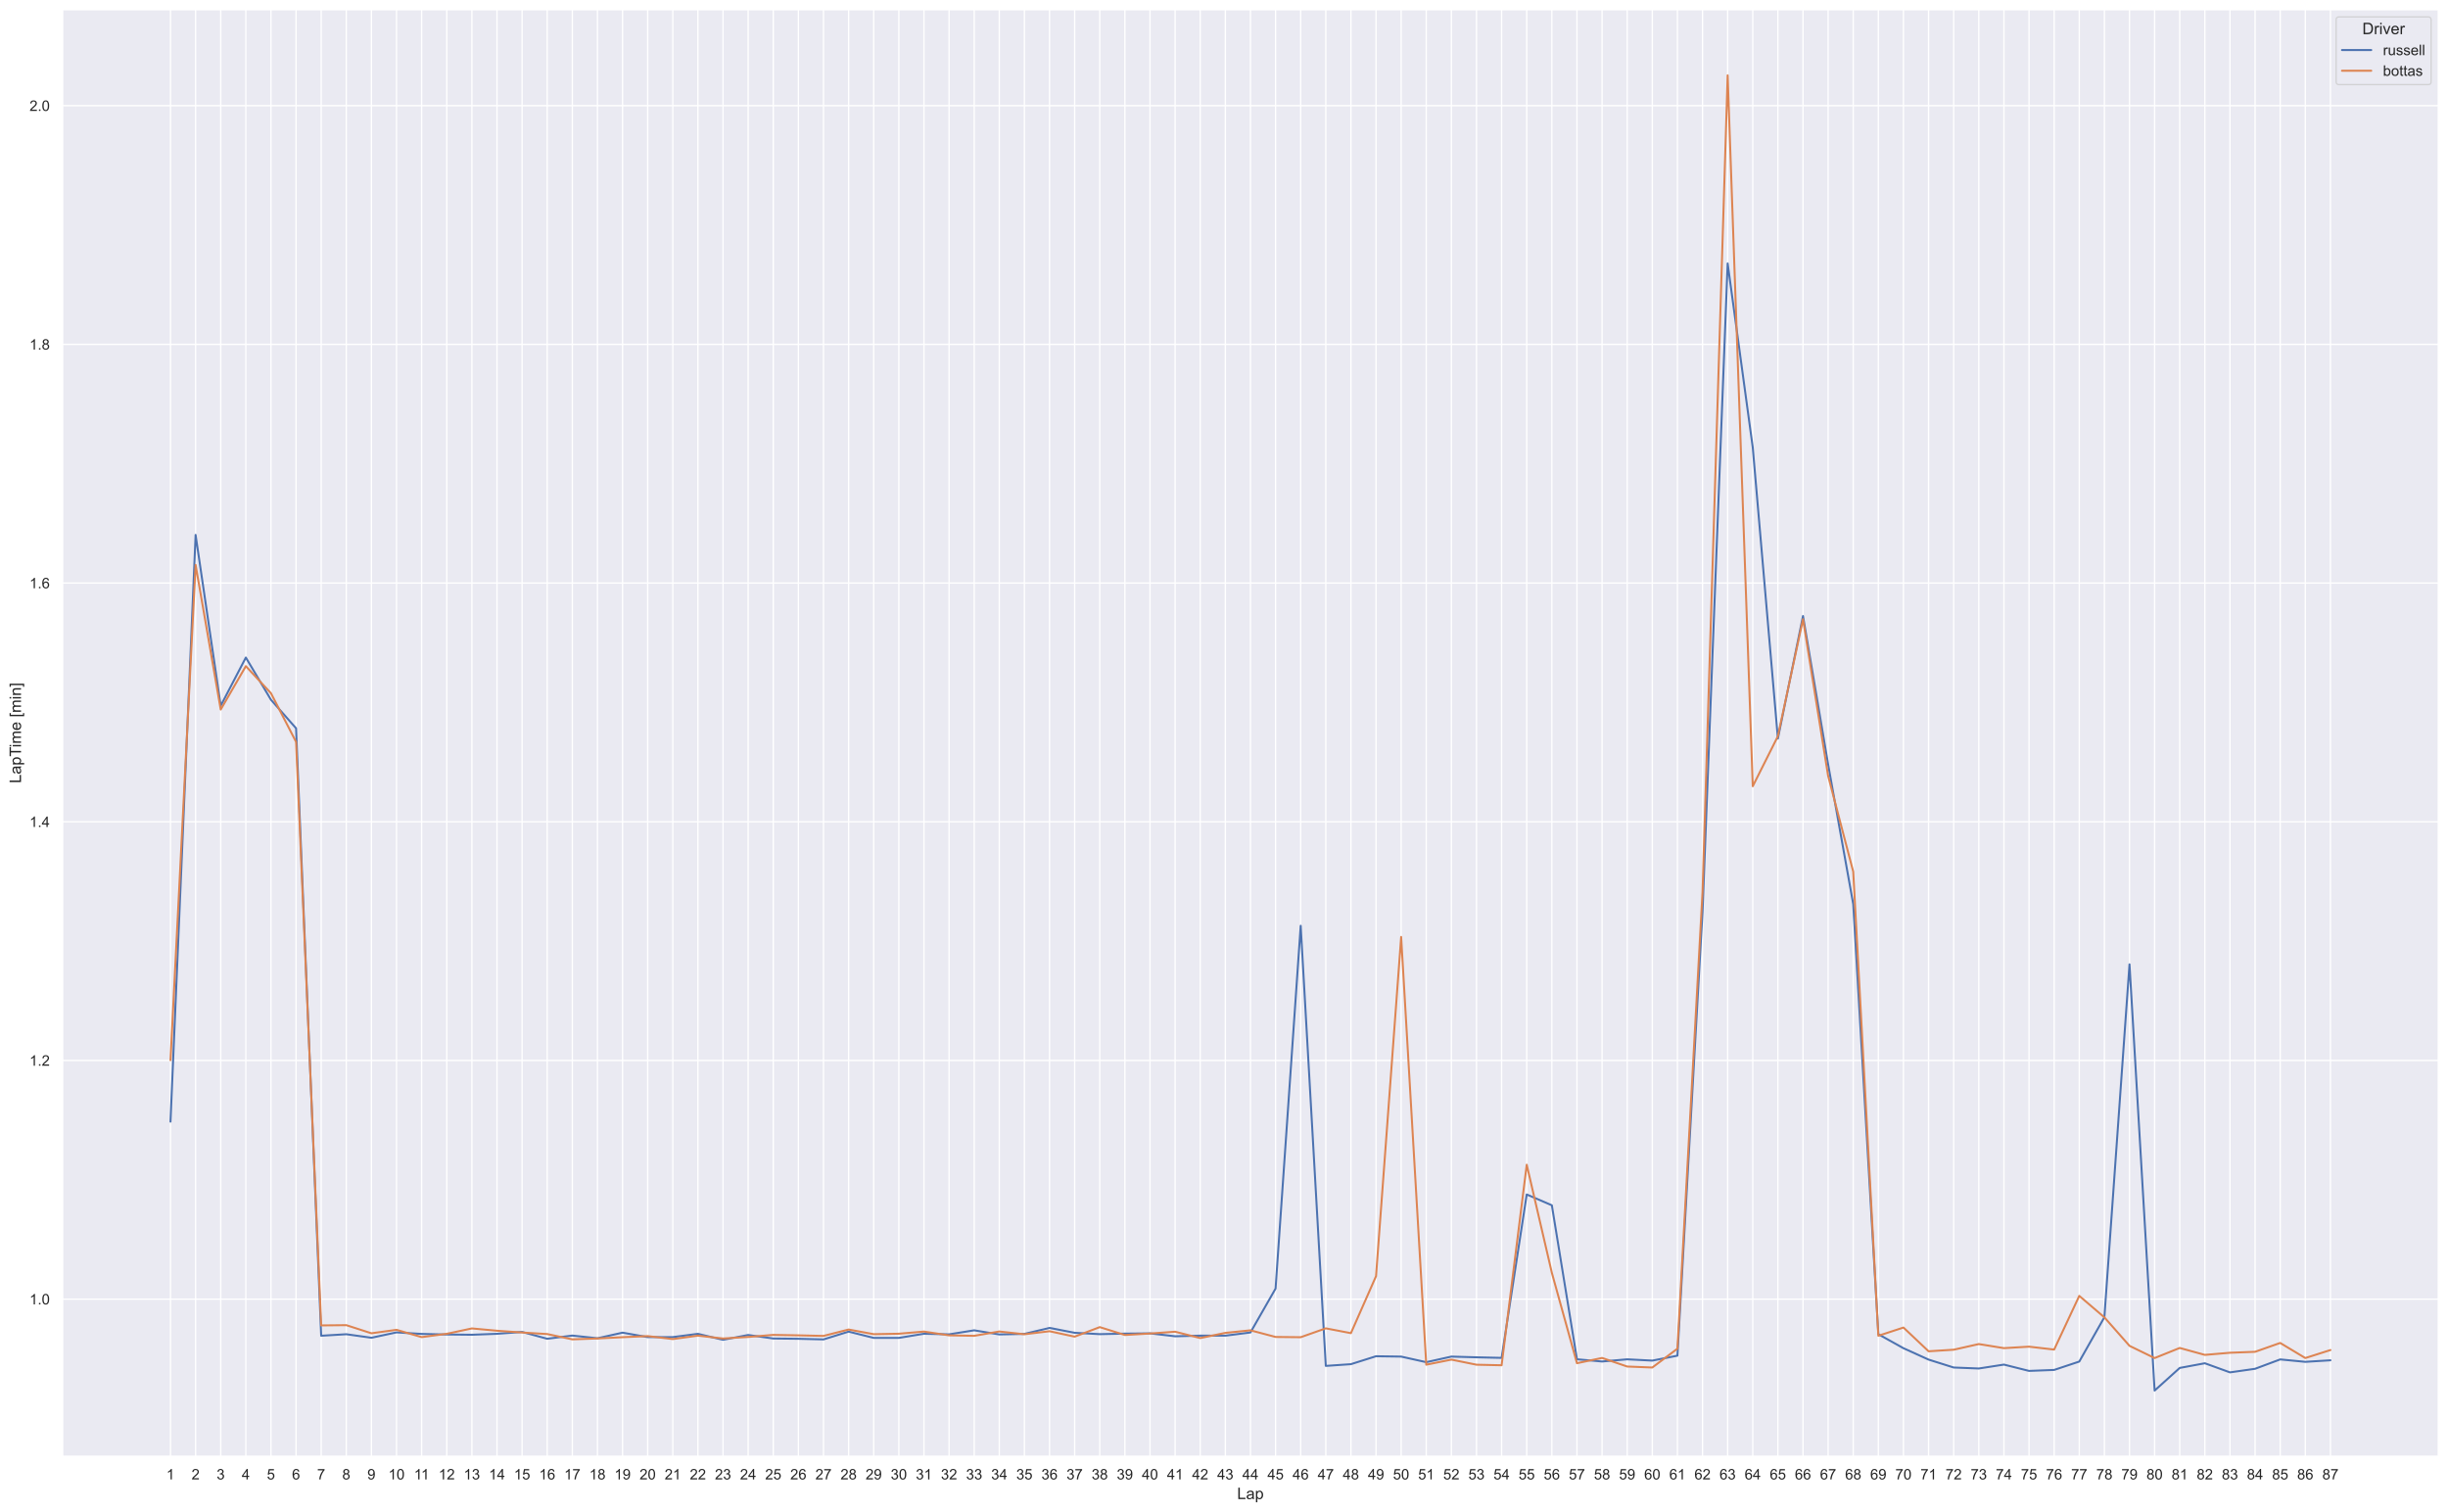 <?xml version="1.0" encoding="utf-8" standalone="no"?>
<!DOCTYPE svg PUBLIC "-//W3C//DTD SVG 1.1//EN"
  "http://www.w3.org/Graphics/SVG/1.1/DTD/svg11.dtd">
<!-- Created with matplotlib (https://matplotlib.org/) -->
<svg height="1136.134pt" version="1.1" viewBox="0 0 1839.764 1136.134" width="1839.764pt" xmlns="http://www.w3.org/2000/svg" xmlns:xlink="http://www.w3.org/1999/xlink">
 <defs>
  <style type="text/css">*{stroke-linecap:butt;stroke-linejoin:round;}</style>
 </defs>
 <g id="figure_1">
  <g id="patch_1">
   <path d="M 0 1136.134 
L 1839.764 1136.134 
L 1839.764 0 
L 0 0 
z
" style="fill:#ffffff;"/>
  </g>
  <g id="axes_1">
   <g id="patch_2">
    <path d="M 46.964 1094.4 
L 1832.564 1094.4 
L 1832.564 7.2 
L 46.964 7.2 
z
" style="fill:#eaeaf2;"/>
   </g>
   <g id="matplotlib.axis_1">
    <g id="xtick_1">
     <g id="line2d_1">
      <path clip-path="url(#p1243199bd0)" d="M 128.128 1094.4 
L 128.128 7.2 
" style="fill:none;stroke:#ffffff;stroke-linecap:round;"/>
     </g>
     <g id="text_1">
      <!-- 1 -->
      <g style="fill:#262626;" transform="translate(125.069 1111.774)scale(0.11 -0.11)">
       <defs>
        <path d="M 37.25 0 
L 28.469 0 
L 28.469 56 
Q 25.297 52.984 20.141 49.953 
Q 14.984 46.922 10.891 45.406 
L 10.891 53.906 
Q 18.266 57.375 23.781 62.297 
Q 29.297 67.234 31.594 71.875 
L 37.25 71.875 
z
" id="ArialMT-49"/>
       </defs>
       <use xlink:href="#ArialMT-49"/>
      </g>
     </g>
    </g>
    <g id="xtick_2">
     <g id="line2d_2">
      <path clip-path="url(#p1243199bd0)" d="M 147.003 1094.4 
L 147.003 7.2 
" style="fill:none;stroke:#ffffff;stroke-linecap:round;"/>
     </g>
     <g id="text_2">
      <!-- 2 -->
      <g style="fill:#262626;" transform="translate(143.945 1111.774)scale(0.11 -0.11)">
       <defs>
        <path d="M 50.344 8.453 
L 50.344 0 
L 3.031 0 
Q 2.938 3.172 4.047 6.109 
Q 5.859 10.938 9.828 15.625 
Q 13.812 20.312 21.344 26.469 
Q 33.016 36.031 37.109 41.625 
Q 41.219 47.219 41.219 52.203 
Q 41.219 57.422 37.469 61 
Q 33.734 64.594 27.734 64.594 
Q 21.391 64.594 17.578 60.781 
Q 13.766 56.984 13.719 50.25 
L 4.688 51.172 
Q 5.609 61.281 11.656 66.578 
Q 17.719 71.875 27.938 71.875 
Q 38.234 71.875 44.234 66.156 
Q 50.25 60.453 50.25 52 
Q 50.25 47.703 48.484 43.547 
Q 46.734 39.406 42.656 34.812 
Q 38.578 30.219 29.109 22.219 
Q 21.188 15.578 18.938 13.203 
Q 16.703 10.844 15.234 8.453 
z
" id="ArialMT-50"/>
       </defs>
       <use xlink:href="#ArialMT-50"/>
      </g>
     </g>
    </g>
    <g id="xtick_3">
     <g id="line2d_3">
      <path clip-path="url(#p1243199bd0)" d="M 165.879 1094.4 
L 165.879 7.2 
" style="fill:none;stroke:#ffffff;stroke-linecap:round;"/>
     </g>
     <g id="text_3">
      <!-- 3 -->
      <g style="fill:#262626;" transform="translate(162.82 1111.774)scale(0.11 -0.11)">
       <defs>
        <path d="M 4.203 18.891 
L 12.984 20.062 
Q 14.5 12.594 18.141 9.297 
Q 21.781 6 27 6 
Q 33.203 6 37.469 10.297 
Q 41.75 14.594 41.75 20.953 
Q 41.75 27 37.797 30.922 
Q 33.844 34.859 27.734 34.859 
Q 25.25 34.859 21.531 33.891 
L 22.516 41.609 
Q 23.391 41.5 23.922 41.5 
Q 29.547 41.5 34.031 44.422 
Q 38.531 47.359 38.531 53.469 
Q 38.531 58.297 35.25 61.469 
Q 31.984 64.656 26.812 64.656 
Q 21.688 64.656 18.266 61.422 
Q 14.844 58.203 13.875 51.766 
L 5.078 53.328 
Q 6.688 62.156 12.391 67.016 
Q 18.109 71.875 26.609 71.875 
Q 32.469 71.875 37.391 69.359 
Q 42.328 66.844 44.938 62.5 
Q 47.562 58.156 47.562 53.266 
Q 47.562 48.641 45.062 44.828 
Q 42.578 41.016 37.703 38.766 
Q 44.047 37.312 47.562 32.688 
Q 51.078 28.078 51.078 21.141 
Q 51.078 11.766 44.234 5.25 
Q 37.406 -1.266 26.953 -1.266 
Q 17.531 -1.266 11.297 4.344 
Q 5.078 9.969 4.203 18.891 
z
" id="ArialMT-51"/>
       </defs>
       <use xlink:href="#ArialMT-51"/>
      </g>
     </g>
    </g>
    <g id="xtick_4">
     <g id="line2d_4">
      <path clip-path="url(#p1243199bd0)" d="M 184.754 1094.4 
L 184.754 7.2 
" style="fill:none;stroke:#ffffff;stroke-linecap:round;"/>
     </g>
     <g id="text_4">
      <!-- 4 -->
      <g style="fill:#262626;" transform="translate(181.695 1111.774)scale(0.11 -0.11)">
       <defs>
        <path d="M 32.328 0 
L 32.328 17.141 
L 1.266 17.141 
L 1.266 25.203 
L 33.938 71.578 
L 41.109 71.578 
L 41.109 25.203 
L 50.781 25.203 
L 50.781 17.141 
L 41.109 17.141 
L 41.109 0 
z
M 32.328 25.203 
L 32.328 57.469 
L 9.906 25.203 
z
" id="ArialMT-52"/>
       </defs>
       <use xlink:href="#ArialMT-52"/>
      </g>
     </g>
    </g>
    <g id="xtick_5">
     <g id="line2d_5">
      <path clip-path="url(#p1243199bd0)" d="M 203.629 1094.4 
L 203.629 7.2 
" style="fill:none;stroke:#ffffff;stroke-linecap:round;"/>
     </g>
     <g id="text_5">
      <!-- 5 -->
      <g style="fill:#262626;" transform="translate(200.571 1111.774)scale(0.11 -0.11)">
       <defs>
        <path d="M 4.156 18.75 
L 13.375 19.531 
Q 14.406 12.797 18.141 9.391 
Q 21.875 6 27.156 6 
Q 33.5 6 37.891 10.781 
Q 42.281 15.578 42.281 23.484 
Q 42.281 31 38.062 35.344 
Q 33.844 39.703 27 39.703 
Q 22.75 39.703 19.328 37.766 
Q 15.922 35.844 13.969 32.766 
L 5.719 33.844 
L 12.641 70.609 
L 48.25 70.609 
L 48.25 62.203 
L 19.672 62.203 
L 15.828 42.969 
Q 22.266 47.469 29.344 47.469 
Q 38.719 47.469 45.156 40.969 
Q 51.609 34.469 51.609 24.266 
Q 51.609 14.547 45.953 7.469 
Q 39.062 -1.219 27.156 -1.219 
Q 17.391 -1.219 11.203 4.25 
Q 5.031 9.719 4.156 18.75 
z
" id="ArialMT-53"/>
       </defs>
       <use xlink:href="#ArialMT-53"/>
      </g>
     </g>
    </g>
    <g id="xtick_6">
     <g id="line2d_6">
      <path clip-path="url(#p1243199bd0)" d="M 222.504 1094.4 
L 222.504 7.2 
" style="fill:none;stroke:#ffffff;stroke-linecap:round;"/>
     </g>
     <g id="text_6">
      <!-- 6 -->
      <g style="fill:#262626;" transform="translate(219.446 1111.774)scale(0.11 -0.11)">
       <defs>
        <path d="M 49.75 54.047 
L 41.016 53.375 
Q 39.844 58.547 37.703 60.891 
Q 34.125 64.656 28.906 64.656 
Q 24.703 64.656 21.531 62.312 
Q 17.391 59.281 14.984 53.469 
Q 12.594 47.656 12.5 36.922 
Q 15.672 41.75 20.266 44.094 
Q 24.859 46.438 29.891 46.438 
Q 38.672 46.438 44.844 39.969 
Q 51.031 33.5 51.031 23.25 
Q 51.031 16.5 48.125 10.719 
Q 45.219 4.938 40.141 1.859 
Q 35.062 -1.219 28.609 -1.219 
Q 17.625 -1.219 10.688 6.859 
Q 3.766 14.938 3.766 33.5 
Q 3.766 54.25 11.422 63.672 
Q 18.109 71.875 29.438 71.875 
Q 37.891 71.875 43.281 67.141 
Q 48.688 62.406 49.75 54.047 
z
M 13.875 23.188 
Q 13.875 18.656 15.797 14.5 
Q 17.719 10.359 21.188 8.172 
Q 24.656 6 28.469 6 
Q 34.031 6 38.031 10.484 
Q 42.047 14.984 42.047 22.703 
Q 42.047 30.125 38.078 34.391 
Q 34.125 38.672 28.125 38.672 
Q 22.172 38.672 18.016 34.391 
Q 13.875 30.125 13.875 23.188 
z
" id="ArialMT-54"/>
       </defs>
       <use xlink:href="#ArialMT-54"/>
      </g>
     </g>
    </g>
    <g id="xtick_7">
     <g id="line2d_7">
      <path clip-path="url(#p1243199bd0)" d="M 241.38 1094.4 
L 241.38 7.2 
" style="fill:none;stroke:#ffffff;stroke-linecap:round;"/>
     </g>
     <g id="text_7">
      <!-- 7 -->
      <g style="fill:#262626;" transform="translate(238.321 1111.774)scale(0.11 -0.11)">
       <defs>
        <path d="M 4.734 62.203 
L 4.734 70.656 
L 51.078 70.656 
L 51.078 63.812 
Q 44.234 56.547 37.516 44.484 
Q 30.812 32.422 27.156 19.672 
Q 24.516 10.688 23.781 0 
L 14.75 0 
Q 14.891 8.453 18.062 20.406 
Q 21.234 32.375 27.172 43.484 
Q 33.109 54.594 39.797 62.203 
z
" id="ArialMT-55"/>
       </defs>
       <use xlink:href="#ArialMT-55"/>
      </g>
     </g>
    </g>
    <g id="xtick_8">
     <g id="line2d_8">
      <path clip-path="url(#p1243199bd0)" d="M 260.255 1094.4 
L 260.255 7.2 
" style="fill:none;stroke:#ffffff;stroke-linecap:round;"/>
     </g>
     <g id="text_8">
      <!-- 8 -->
      <g style="fill:#262626;" transform="translate(257.196 1111.774)scale(0.11 -0.11)">
       <defs>
        <path d="M 17.672 38.812 
Q 12.203 40.828 9.562 44.531 
Q 6.938 48.25 6.938 53.422 
Q 6.938 61.234 12.547 66.547 
Q 18.172 71.875 27.484 71.875 
Q 36.859 71.875 42.578 66.422 
Q 48.297 60.984 48.297 53.172 
Q 48.297 48.188 45.672 44.5 
Q 43.062 40.828 37.75 38.812 
Q 44.344 36.672 47.781 31.875 
Q 51.219 27.094 51.219 20.453 
Q 51.219 11.281 44.719 5.031 
Q 38.234 -1.219 27.641 -1.219 
Q 17.047 -1.219 10.547 5.047 
Q 4.047 11.328 4.047 20.703 
Q 4.047 27.688 7.594 32.391 
Q 11.141 37.109 17.672 38.812 
z
M 15.922 53.719 
Q 15.922 48.641 19.188 45.406 
Q 22.469 42.188 27.688 42.188 
Q 32.766 42.188 36.016 45.375 
Q 39.266 48.578 39.266 53.219 
Q 39.266 58.062 35.906 61.359 
Q 32.562 64.656 27.594 64.656 
Q 22.562 64.656 19.234 61.422 
Q 15.922 58.203 15.922 53.719 
z
M 13.094 20.656 
Q 13.094 16.891 14.875 13.375 
Q 16.656 9.859 20.172 7.922 
Q 23.688 6 27.734 6 
Q 34.031 6 38.125 10.047 
Q 42.234 14.109 42.234 20.359 
Q 42.234 26.703 38.016 30.859 
Q 33.797 35.016 27.438 35.016 
Q 21.234 35.016 17.156 30.906 
Q 13.094 26.812 13.094 20.656 
z
" id="ArialMT-56"/>
       </defs>
       <use xlink:href="#ArialMT-56"/>
      </g>
     </g>
    </g>
    <g id="xtick_9">
     <g id="line2d_9">
      <path clip-path="url(#p1243199bd0)" d="M 279.13 1094.4 
L 279.13 7.2 
" style="fill:none;stroke:#ffffff;stroke-linecap:round;"/>
     </g>
     <g id="text_9">
      <!-- 9 -->
      <g style="fill:#262626;" transform="translate(276.072 1111.774)scale(0.11 -0.11)">
       <defs>
        <path d="M 5.469 16.547 
L 13.922 17.328 
Q 14.984 11.375 18.016 8.688 
Q 21.047 6 25.781 6 
Q 29.828 6 32.875 7.859 
Q 35.938 9.719 37.891 12.812 
Q 39.844 15.922 41.156 21.188 
Q 42.484 26.469 42.484 31.938 
Q 42.484 32.516 42.438 33.688 
Q 39.797 29.5 35.234 26.875 
Q 30.672 24.266 25.344 24.266 
Q 16.453 24.266 10.297 30.703 
Q 4.156 37.156 4.156 47.703 
Q 4.156 58.594 10.578 65.234 
Q 17 71.875 26.656 71.875 
Q 33.641 71.875 39.422 68.109 
Q 45.219 64.359 48.219 57.391 
Q 51.219 50.438 51.219 37.25 
Q 51.219 23.531 48.234 15.406 
Q 45.266 7.281 39.375 3.031 
Q 33.5 -1.219 25.594 -1.219 
Q 17.188 -1.219 11.859 3.438 
Q 6.547 8.109 5.469 16.547 
z
M 41.453 48.141 
Q 41.453 55.719 37.422 60.156 
Q 33.406 64.594 27.734 64.594 
Q 21.875 64.594 17.531 59.812 
Q 13.188 55.031 13.188 47.406 
Q 13.188 40.578 17.312 36.297 
Q 21.438 32.031 27.484 32.031 
Q 33.594 32.031 37.516 36.297 
Q 41.453 40.578 41.453 48.141 
z
" id="ArialMT-57"/>
       </defs>
       <use xlink:href="#ArialMT-57"/>
      </g>
     </g>
    </g>
    <g id="xtick_10">
     <g id="line2d_10">
      <path clip-path="url(#p1243199bd0)" d="M 298.005 1094.4 
L 298.005 7.2 
" style="fill:none;stroke:#ffffff;stroke-linecap:round;"/>
     </g>
     <g id="text_10">
      <!-- 10 -->
      <g style="fill:#262626;" transform="translate(291.888 1111.774)scale(0.11 -0.11)">
       <defs>
        <path d="M 4.156 35.297 
Q 4.156 48 6.766 55.734 
Q 9.375 63.484 14.516 67.672 
Q 19.672 71.875 27.484 71.875 
Q 33.25 71.875 37.594 69.547 
Q 41.938 67.234 44.766 62.859 
Q 47.609 58.5 49.219 52.219 
Q 50.828 45.953 50.828 35.297 
Q 50.828 22.703 48.234 14.969 
Q 45.656 7.234 40.5 3 
Q 35.359 -1.219 27.484 -1.219 
Q 17.141 -1.219 11.234 6.203 
Q 4.156 15.141 4.156 35.297 
z
M 13.188 35.297 
Q 13.188 17.672 17.312 11.828 
Q 21.438 6 27.484 6 
Q 33.547 6 37.672 11.859 
Q 41.797 17.719 41.797 35.297 
Q 41.797 52.984 37.672 58.781 
Q 33.547 64.594 27.391 64.594 
Q 21.344 64.594 17.719 59.469 
Q 13.188 52.938 13.188 35.297 
z
" id="ArialMT-48"/>
       </defs>
       <use xlink:href="#ArialMT-49"/>
       <use x="55.615" xlink:href="#ArialMT-48"/>
      </g>
     </g>
    </g>
    <g id="xtick_11">
     <g id="line2d_11">
      <path clip-path="url(#p1243199bd0)" d="M 316.881 1094.4 
L 316.881 7.2 
" style="fill:none;stroke:#ffffff;stroke-linecap:round;"/>
     </g>
     <g id="text_11">
      <!-- 11 -->
      <g style="fill:#262626;" transform="translate(311.169 1111.774)scale(0.11 -0.11)">
       <use xlink:href="#ArialMT-49"/>
       <use x="48.24" xlink:href="#ArialMT-49"/>
      </g>
     </g>
    </g>
    <g id="xtick_12">
     <g id="line2d_12">
      <path clip-path="url(#p1243199bd0)" d="M 335.756 1094.4 
L 335.756 7.2 
" style="fill:none;stroke:#ffffff;stroke-linecap:round;"/>
     </g>
     <g id="text_12">
      <!-- 12 -->
      <g style="fill:#262626;" transform="translate(329.639 1111.774)scale(0.11 -0.11)">
       <use xlink:href="#ArialMT-49"/>
       <use x="55.615" xlink:href="#ArialMT-50"/>
      </g>
     </g>
    </g>
    <g id="xtick_13">
     <g id="line2d_13">
      <path clip-path="url(#p1243199bd0)" d="M 354.631 1094.4 
L 354.631 7.2 
" style="fill:none;stroke:#ffffff;stroke-linecap:round;"/>
     </g>
     <g id="text_13">
      <!-- 13 -->
      <g style="fill:#262626;" transform="translate(348.514 1111.774)scale(0.11 -0.11)">
       <use xlink:href="#ArialMT-49"/>
       <use x="55.615" xlink:href="#ArialMT-51"/>
      </g>
     </g>
    </g>
    <g id="xtick_14">
     <g id="line2d_14">
      <path clip-path="url(#p1243199bd0)" d="M 373.506 1094.4 
L 373.506 7.2 
" style="fill:none;stroke:#ffffff;stroke-linecap:round;"/>
     </g>
     <g id="text_14">
      <!-- 14 -->
      <g style="fill:#262626;" transform="translate(367.389 1111.774)scale(0.11 -0.11)">
       <use xlink:href="#ArialMT-49"/>
       <use x="55.615" xlink:href="#ArialMT-52"/>
      </g>
     </g>
    </g>
    <g id="xtick_15">
     <g id="line2d_15">
      <path clip-path="url(#p1243199bd0)" d="M 392.382 1094.4 
L 392.382 7.2 
" style="fill:none;stroke:#ffffff;stroke-linecap:round;"/>
     </g>
     <g id="text_15">
      <!-- 15 -->
      <g style="fill:#262626;" transform="translate(386.265 1111.774)scale(0.11 -0.11)">
       <use xlink:href="#ArialMT-49"/>
       <use x="55.615" xlink:href="#ArialMT-53"/>
      </g>
     </g>
    </g>
    <g id="xtick_16">
     <g id="line2d_16">
      <path clip-path="url(#p1243199bd0)" d="M 411.257 1094.4 
L 411.257 7.2 
" style="fill:none;stroke:#ffffff;stroke-linecap:round;"/>
     </g>
     <g id="text_16">
      <!-- 16 -->
      <g style="fill:#262626;" transform="translate(405.14 1111.774)scale(0.11 -0.11)">
       <use xlink:href="#ArialMT-49"/>
       <use x="55.615" xlink:href="#ArialMT-54"/>
      </g>
     </g>
    </g>
    <g id="xtick_17">
     <g id="line2d_17">
      <path clip-path="url(#p1243199bd0)" d="M 430.132 1094.4 
L 430.132 7.2 
" style="fill:none;stroke:#ffffff;stroke-linecap:round;"/>
     </g>
     <g id="text_17">
      <!-- 17 -->
      <g style="fill:#262626;" transform="translate(424.015 1111.774)scale(0.11 -0.11)">
       <use xlink:href="#ArialMT-49"/>
       <use x="55.615" xlink:href="#ArialMT-55"/>
      </g>
     </g>
    </g>
    <g id="xtick_18">
     <g id="line2d_18">
      <path clip-path="url(#p1243199bd0)" d="M 449.008 1094.4 
L 449.008 7.2 
" style="fill:none;stroke:#ffffff;stroke-linecap:round;"/>
     </g>
     <g id="text_18">
      <!-- 18 -->
      <g style="fill:#262626;" transform="translate(442.89 1111.774)scale(0.11 -0.11)">
       <use xlink:href="#ArialMT-49"/>
       <use x="55.615" xlink:href="#ArialMT-56"/>
      </g>
     </g>
    </g>
    <g id="xtick_19">
     <g id="line2d_19">
      <path clip-path="url(#p1243199bd0)" d="M 467.883 1094.4 
L 467.883 7.2 
" style="fill:none;stroke:#ffffff;stroke-linecap:round;"/>
     </g>
     <g id="text_19">
      <!-- 19 -->
      <g style="fill:#262626;" transform="translate(461.766 1111.774)scale(0.11 -0.11)">
       <use xlink:href="#ArialMT-49"/>
       <use x="55.615" xlink:href="#ArialMT-57"/>
      </g>
     </g>
    </g>
    <g id="xtick_20">
     <g id="line2d_20">
      <path clip-path="url(#p1243199bd0)" d="M 486.758 1094.4 
L 486.758 7.2 
" style="fill:none;stroke:#ffffff;stroke-linecap:round;"/>
     </g>
     <g id="text_20">
      <!-- 20 -->
      <g style="fill:#262626;" transform="translate(480.641 1111.774)scale(0.11 -0.11)">
       <use xlink:href="#ArialMT-50"/>
       <use x="55.615" xlink:href="#ArialMT-48"/>
      </g>
     </g>
    </g>
    <g id="xtick_21">
     <g id="line2d_21">
      <path clip-path="url(#p1243199bd0)" d="M 505.633 1094.4 
L 505.633 7.2 
" style="fill:none;stroke:#ffffff;stroke-linecap:round;"/>
     </g>
     <g id="text_21">
      <!-- 21 -->
      <g style="fill:#262626;" transform="translate(499.516 1111.774)scale(0.11 -0.11)">
       <use xlink:href="#ArialMT-50"/>
       <use x="55.615" xlink:href="#ArialMT-49"/>
      </g>
     </g>
    </g>
    <g id="xtick_22">
     <g id="line2d_22">
      <path clip-path="url(#p1243199bd0)" d="M 524.509 1094.4 
L 524.509 7.2 
" style="fill:none;stroke:#ffffff;stroke-linecap:round;"/>
     </g>
     <g id="text_22">
      <!-- 22 -->
      <g style="fill:#262626;" transform="translate(518.392 1111.774)scale(0.11 -0.11)">
       <use xlink:href="#ArialMT-50"/>
       <use x="55.615" xlink:href="#ArialMT-50"/>
      </g>
     </g>
    </g>
    <g id="xtick_23">
     <g id="line2d_23">
      <path clip-path="url(#p1243199bd0)" d="M 543.384 1094.4 
L 543.384 7.2 
" style="fill:none;stroke:#ffffff;stroke-linecap:round;"/>
     </g>
     <g id="text_23">
      <!-- 23 -->
      <g style="fill:#262626;" transform="translate(537.267 1111.774)scale(0.11 -0.11)">
       <use xlink:href="#ArialMT-50"/>
       <use x="55.615" xlink:href="#ArialMT-51"/>
      </g>
     </g>
    </g>
    <g id="xtick_24">
     <g id="line2d_24">
      <path clip-path="url(#p1243199bd0)" d="M 562.259 1094.4 
L 562.259 7.2 
" style="fill:none;stroke:#ffffff;stroke-linecap:round;"/>
     </g>
     <g id="text_24">
      <!-- 24 -->
      <g style="fill:#262626;" transform="translate(556.142 1111.774)scale(0.11 -0.11)">
       <use xlink:href="#ArialMT-50"/>
       <use x="55.615" xlink:href="#ArialMT-52"/>
      </g>
     </g>
    </g>
    <g id="xtick_25">
     <g id="line2d_25">
      <path clip-path="url(#p1243199bd0)" d="M 581.134 1094.4 
L 581.134 7.2 
" style="fill:none;stroke:#ffffff;stroke-linecap:round;"/>
     </g>
     <g id="text_25">
      <!-- 25 -->
      <g style="fill:#262626;" transform="translate(575.017 1111.774)scale(0.11 -0.11)">
       <use xlink:href="#ArialMT-50"/>
       <use x="55.615" xlink:href="#ArialMT-53"/>
      </g>
     </g>
    </g>
    <g id="xtick_26">
     <g id="line2d_26">
      <path clip-path="url(#p1243199bd0)" d="M 600.01 1094.4 
L 600.01 7.2 
" style="fill:none;stroke:#ffffff;stroke-linecap:round;"/>
     </g>
     <g id="text_26">
      <!-- 26 -->
      <g style="fill:#262626;" transform="translate(593.893 1111.774)scale(0.11 -0.11)">
       <use xlink:href="#ArialMT-50"/>
       <use x="55.615" xlink:href="#ArialMT-54"/>
      </g>
     </g>
    </g>
    <g id="xtick_27">
     <g id="line2d_27">
      <path clip-path="url(#p1243199bd0)" d="M 618.885 1094.4 
L 618.885 7.2 
" style="fill:none;stroke:#ffffff;stroke-linecap:round;"/>
     </g>
     <g id="text_27">
      <!-- 27 -->
      <g style="fill:#262626;" transform="translate(612.768 1111.774)scale(0.11 -0.11)">
       <use xlink:href="#ArialMT-50"/>
       <use x="55.615" xlink:href="#ArialMT-55"/>
      </g>
     </g>
    </g>
    <g id="xtick_28">
     <g id="line2d_28">
      <path clip-path="url(#p1243199bd0)" d="M 637.76 1094.4 
L 637.76 7.2 
" style="fill:none;stroke:#ffffff;stroke-linecap:round;"/>
     </g>
     <g id="text_28">
      <!-- 28 -->
      <g style="fill:#262626;" transform="translate(631.643 1111.774)scale(0.11 -0.11)">
       <use xlink:href="#ArialMT-50"/>
       <use x="55.615" xlink:href="#ArialMT-56"/>
      </g>
     </g>
    </g>
    <g id="xtick_29">
     <g id="line2d_29">
      <path clip-path="url(#p1243199bd0)" d="M 656.635 1094.4 
L 656.635 7.2 
" style="fill:none;stroke:#ffffff;stroke-linecap:round;"/>
     </g>
     <g id="text_29">
      <!-- 29 -->
      <g style="fill:#262626;" transform="translate(650.518 1111.774)scale(0.11 -0.11)">
       <use xlink:href="#ArialMT-50"/>
       <use x="55.615" xlink:href="#ArialMT-57"/>
      </g>
     </g>
    </g>
    <g id="xtick_30">
     <g id="line2d_30">
      <path clip-path="url(#p1243199bd0)" d="M 675.511 1094.4 
L 675.511 7.2 
" style="fill:none;stroke:#ffffff;stroke-linecap:round;"/>
     </g>
     <g id="text_30">
      <!-- 30 -->
      <g style="fill:#262626;" transform="translate(669.394 1111.774)scale(0.11 -0.11)">
       <use xlink:href="#ArialMT-51"/>
       <use x="55.615" xlink:href="#ArialMT-48"/>
      </g>
     </g>
    </g>
    <g id="xtick_31">
     <g id="line2d_31">
      <path clip-path="url(#p1243199bd0)" d="M 694.386 1094.4 
L 694.386 7.2 
" style="fill:none;stroke:#ffffff;stroke-linecap:round;"/>
     </g>
     <g id="text_31">
      <!-- 31 -->
      <g style="fill:#262626;" transform="translate(688.269 1111.774)scale(0.11 -0.11)">
       <use xlink:href="#ArialMT-51"/>
       <use x="55.615" xlink:href="#ArialMT-49"/>
      </g>
     </g>
    </g>
    <g id="xtick_32">
     <g id="line2d_32">
      <path clip-path="url(#p1243199bd0)" d="M 713.261 1094.4 
L 713.261 7.2 
" style="fill:none;stroke:#ffffff;stroke-linecap:round;"/>
     </g>
     <g id="text_32">
      <!-- 32 -->
      <g style="fill:#262626;" transform="translate(707.144 1111.774)scale(0.11 -0.11)">
       <use xlink:href="#ArialMT-51"/>
       <use x="55.615" xlink:href="#ArialMT-50"/>
      </g>
     </g>
    </g>
    <g id="xtick_33">
     <g id="line2d_33">
      <path clip-path="url(#p1243199bd0)" d="M 732.136 1094.4 
L 732.136 7.2 
" style="fill:none;stroke:#ffffff;stroke-linecap:round;"/>
     </g>
     <g id="text_33">
      <!-- 33 -->
      <g style="fill:#262626;" transform="translate(726.019 1111.774)scale(0.11 -0.11)">
       <use xlink:href="#ArialMT-51"/>
       <use x="55.615" xlink:href="#ArialMT-51"/>
      </g>
     </g>
    </g>
    <g id="xtick_34">
     <g id="line2d_34">
      <path clip-path="url(#p1243199bd0)" d="M 751.012 1094.4 
L 751.012 7.2 
" style="fill:none;stroke:#ffffff;stroke-linecap:round;"/>
     </g>
     <g id="text_34">
      <!-- 34 -->
      <g style="fill:#262626;" transform="translate(744.895 1111.774)scale(0.11 -0.11)">
       <use xlink:href="#ArialMT-51"/>
       <use x="55.615" xlink:href="#ArialMT-52"/>
      </g>
     </g>
    </g>
    <g id="xtick_35">
     <g id="line2d_35">
      <path clip-path="url(#p1243199bd0)" d="M 769.887 1094.4 
L 769.887 7.2 
" style="fill:none;stroke:#ffffff;stroke-linecap:round;"/>
     </g>
     <g id="text_35">
      <!-- 35 -->
      <g style="fill:#262626;" transform="translate(763.77 1111.774)scale(0.11 -0.11)">
       <use xlink:href="#ArialMT-51"/>
       <use x="55.615" xlink:href="#ArialMT-53"/>
      </g>
     </g>
    </g>
    <g id="xtick_36">
     <g id="line2d_36">
      <path clip-path="url(#p1243199bd0)" d="M 788.762 1094.4 
L 788.762 7.2 
" style="fill:none;stroke:#ffffff;stroke-linecap:round;"/>
     </g>
     <g id="text_36">
      <!-- 36 -->
      <g style="fill:#262626;" transform="translate(782.645 1111.774)scale(0.11 -0.11)">
       <use xlink:href="#ArialMT-51"/>
       <use x="55.615" xlink:href="#ArialMT-54"/>
      </g>
     </g>
    </g>
    <g id="xtick_37">
     <g id="line2d_37">
      <path clip-path="url(#p1243199bd0)" d="M 807.638 1094.4 
L 807.638 7.2 
" style="fill:none;stroke:#ffffff;stroke-linecap:round;"/>
     </g>
     <g id="text_37">
      <!-- 37 -->
      <g style="fill:#262626;" transform="translate(801.52 1111.774)scale(0.11 -0.11)">
       <use xlink:href="#ArialMT-51"/>
       <use x="55.615" xlink:href="#ArialMT-55"/>
      </g>
     </g>
    </g>
    <g id="xtick_38">
     <g id="line2d_38">
      <path clip-path="url(#p1243199bd0)" d="M 826.513 1094.4 
L 826.513 7.2 
" style="fill:none;stroke:#ffffff;stroke-linecap:round;"/>
     </g>
     <g id="text_38">
      <!-- 38 -->
      <g style="fill:#262626;" transform="translate(820.396 1111.774)scale(0.11 -0.11)">
       <use xlink:href="#ArialMT-51"/>
       <use x="55.615" xlink:href="#ArialMT-56"/>
      </g>
     </g>
    </g>
    <g id="xtick_39">
     <g id="line2d_39">
      <path clip-path="url(#p1243199bd0)" d="M 845.388 1094.4 
L 845.388 7.2 
" style="fill:none;stroke:#ffffff;stroke-linecap:round;"/>
     </g>
     <g id="text_39">
      <!-- 39 -->
      <g style="fill:#262626;" transform="translate(839.271 1111.774)scale(0.11 -0.11)">
       <use xlink:href="#ArialMT-51"/>
       <use x="55.615" xlink:href="#ArialMT-57"/>
      </g>
     </g>
    </g>
    <g id="xtick_40">
     <g id="line2d_40">
      <path clip-path="url(#p1243199bd0)" d="M 864.263 1094.4 
L 864.263 7.2 
" style="fill:none;stroke:#ffffff;stroke-linecap:round;"/>
     </g>
     <g id="text_40">
      <!-- 40 -->
      <g style="fill:#262626;" transform="translate(858.146 1111.774)scale(0.11 -0.11)">
       <use xlink:href="#ArialMT-52"/>
       <use x="55.615" xlink:href="#ArialMT-48"/>
      </g>
     </g>
    </g>
    <g id="xtick_41">
     <g id="line2d_41">
      <path clip-path="url(#p1243199bd0)" d="M 883.139 1094.4 
L 883.139 7.2 
" style="fill:none;stroke:#ffffff;stroke-linecap:round;"/>
     </g>
     <g id="text_41">
      <!-- 41 -->
      <g style="fill:#262626;" transform="translate(877.022 1111.774)scale(0.11 -0.11)">
       <use xlink:href="#ArialMT-52"/>
       <use x="55.615" xlink:href="#ArialMT-49"/>
      </g>
     </g>
    </g>
    <g id="xtick_42">
     <g id="line2d_42">
      <path clip-path="url(#p1243199bd0)" d="M 902.014 1094.4 
L 902.014 7.2 
" style="fill:none;stroke:#ffffff;stroke-linecap:round;"/>
     </g>
     <g id="text_42">
      <!-- 42 -->
      <g style="fill:#262626;" transform="translate(895.897 1111.774)scale(0.11 -0.11)">
       <use xlink:href="#ArialMT-52"/>
       <use x="55.615" xlink:href="#ArialMT-50"/>
      </g>
     </g>
    </g>
    <g id="xtick_43">
     <g id="line2d_43">
      <path clip-path="url(#p1243199bd0)" d="M 920.889 1094.4 
L 920.889 7.2 
" style="fill:none;stroke:#ffffff;stroke-linecap:round;"/>
     </g>
     <g id="text_43">
      <!-- 43 -->
      <g style="fill:#262626;" transform="translate(914.772 1111.774)scale(0.11 -0.11)">
       <use xlink:href="#ArialMT-52"/>
       <use x="55.615" xlink:href="#ArialMT-51"/>
      </g>
     </g>
    </g>
    <g id="xtick_44">
     <g id="line2d_44">
      <path clip-path="url(#p1243199bd0)" d="M 939.764 1094.4 
L 939.764 7.2 
" style="fill:none;stroke:#ffffff;stroke-linecap:round;"/>
     </g>
     <g id="text_44">
      <!-- 44 -->
      <g style="fill:#262626;" transform="translate(933.647 1111.774)scale(0.11 -0.11)">
       <use xlink:href="#ArialMT-52"/>
       <use x="55.615" xlink:href="#ArialMT-52"/>
      </g>
     </g>
    </g>
    <g id="xtick_45">
     <g id="line2d_45">
      <path clip-path="url(#p1243199bd0)" d="M 958.64 1094.4 
L 958.64 7.2 
" style="fill:none;stroke:#ffffff;stroke-linecap:round;"/>
     </g>
     <g id="text_45">
      <!-- 45 -->
      <g style="fill:#262626;" transform="translate(952.523 1111.774)scale(0.11 -0.11)">
       <use xlink:href="#ArialMT-52"/>
       <use x="55.615" xlink:href="#ArialMT-53"/>
      </g>
     </g>
    </g>
    <g id="xtick_46">
     <g id="line2d_46">
      <path clip-path="url(#p1243199bd0)" d="M 977.515 1094.4 
L 977.515 7.2 
" style="fill:none;stroke:#ffffff;stroke-linecap:round;"/>
     </g>
     <g id="text_46">
      <!-- 46 -->
      <g style="fill:#262626;" transform="translate(971.398 1111.774)scale(0.11 -0.11)">
       <use xlink:href="#ArialMT-52"/>
       <use x="55.615" xlink:href="#ArialMT-54"/>
      </g>
     </g>
    </g>
    <g id="xtick_47">
     <g id="line2d_47">
      <path clip-path="url(#p1243199bd0)" d="M 996.39 1094.4 
L 996.39 7.2 
" style="fill:none;stroke:#ffffff;stroke-linecap:round;"/>
     </g>
     <g id="text_47">
      <!-- 47 -->
      <g style="fill:#262626;" transform="translate(990.273 1111.774)scale(0.11 -0.11)">
       <use xlink:href="#ArialMT-52"/>
       <use x="55.615" xlink:href="#ArialMT-55"/>
      </g>
     </g>
    </g>
    <g id="xtick_48">
     <g id="line2d_48">
      <path clip-path="url(#p1243199bd0)" d="M 1015.265 1094.4 
L 1015.265 7.2 
" style="fill:none;stroke:#ffffff;stroke-linecap:round;"/>
     </g>
     <g id="text_48">
      <!-- 48 -->
      <g style="fill:#262626;" transform="translate(1009.148 1111.774)scale(0.11 -0.11)">
       <use xlink:href="#ArialMT-52"/>
       <use x="55.615" xlink:href="#ArialMT-56"/>
      </g>
     </g>
    </g>
    <g id="xtick_49">
     <g id="line2d_49">
      <path clip-path="url(#p1243199bd0)" d="M 1034.141 1094.4 
L 1034.141 7.2 
" style="fill:none;stroke:#ffffff;stroke-linecap:round;"/>
     </g>
     <g id="text_49">
      <!-- 49 -->
      <g style="fill:#262626;" transform="translate(1028.024 1111.774)scale(0.11 -0.11)">
       <use xlink:href="#ArialMT-52"/>
       <use x="55.615" xlink:href="#ArialMT-57"/>
      </g>
     </g>
    </g>
    <g id="xtick_50">
     <g id="line2d_50">
      <path clip-path="url(#p1243199bd0)" d="M 1053.016 1094.4 
L 1053.016 7.2 
" style="fill:none;stroke:#ffffff;stroke-linecap:round;"/>
     </g>
     <g id="text_50">
      <!-- 50 -->
      <g style="fill:#262626;" transform="translate(1046.899 1111.774)scale(0.11 -0.11)">
       <use xlink:href="#ArialMT-53"/>
       <use x="55.615" xlink:href="#ArialMT-48"/>
      </g>
     </g>
    </g>
    <g id="xtick_51">
     <g id="line2d_51">
      <path clip-path="url(#p1243199bd0)" d="M 1071.891 1094.4 
L 1071.891 7.2 
" style="fill:none;stroke:#ffffff;stroke-linecap:round;"/>
     </g>
     <g id="text_51">
      <!-- 51 -->
      <g style="fill:#262626;" transform="translate(1065.774 1111.774)scale(0.11 -0.11)">
       <use xlink:href="#ArialMT-53"/>
       <use x="55.615" xlink:href="#ArialMT-49"/>
      </g>
     </g>
    </g>
    <g id="xtick_52">
     <g id="line2d_52">
      <path clip-path="url(#p1243199bd0)" d="M 1090.766 1094.4 
L 1090.766 7.2 
" style="fill:none;stroke:#ffffff;stroke-linecap:round;"/>
     </g>
     <g id="text_52">
      <!-- 52 -->
      <g style="fill:#262626;" transform="translate(1084.649 1111.774)scale(0.11 -0.11)">
       <use xlink:href="#ArialMT-53"/>
       <use x="55.615" xlink:href="#ArialMT-50"/>
      </g>
     </g>
    </g>
    <g id="xtick_53">
     <g id="line2d_53">
      <path clip-path="url(#p1243199bd0)" d="M 1109.642 1094.4 
L 1109.642 7.2 
" style="fill:none;stroke:#ffffff;stroke-linecap:round;"/>
     </g>
     <g id="text_53">
      <!-- 53 -->
      <g style="fill:#262626;" transform="translate(1103.525 1111.774)scale(0.11 -0.11)">
       <use xlink:href="#ArialMT-53"/>
       <use x="55.615" xlink:href="#ArialMT-51"/>
      </g>
     </g>
    </g>
    <g id="xtick_54">
     <g id="line2d_54">
      <path clip-path="url(#p1243199bd0)" d="M 1128.517 1094.4 
L 1128.517 7.2 
" style="fill:none;stroke:#ffffff;stroke-linecap:round;"/>
     </g>
     <g id="text_54">
      <!-- 54 -->
      <g style="fill:#262626;" transform="translate(1122.4 1111.774)scale(0.11 -0.11)">
       <use xlink:href="#ArialMT-53"/>
       <use x="55.615" xlink:href="#ArialMT-52"/>
      </g>
     </g>
    </g>
    <g id="xtick_55">
     <g id="line2d_55">
      <path clip-path="url(#p1243199bd0)" d="M 1147.392 1094.4 
L 1147.392 7.2 
" style="fill:none;stroke:#ffffff;stroke-linecap:round;"/>
     </g>
     <g id="text_55">
      <!-- 55 -->
      <g style="fill:#262626;" transform="translate(1141.275 1111.774)scale(0.11 -0.11)">
       <use xlink:href="#ArialMT-53"/>
       <use x="55.615" xlink:href="#ArialMT-53"/>
      </g>
     </g>
    </g>
    <g id="xtick_56">
     <g id="line2d_56">
      <path clip-path="url(#p1243199bd0)" d="M 1166.268 1094.4 
L 1166.268 7.2 
" style="fill:none;stroke:#ffffff;stroke-linecap:round;"/>
     </g>
     <g id="text_56">
      <!-- 56 -->
      <g style="fill:#262626;" transform="translate(1160.151 1111.774)scale(0.11 -0.11)">
       <use xlink:href="#ArialMT-53"/>
       <use x="55.615" xlink:href="#ArialMT-54"/>
      </g>
     </g>
    </g>
    <g id="xtick_57">
     <g id="line2d_57">
      <path clip-path="url(#p1243199bd0)" d="M 1185.143 1094.4 
L 1185.143 7.2 
" style="fill:none;stroke:#ffffff;stroke-linecap:round;"/>
     </g>
     <g id="text_57">
      <!-- 57 -->
      <g style="fill:#262626;" transform="translate(1179.026 1111.774)scale(0.11 -0.11)">
       <use xlink:href="#ArialMT-53"/>
       <use x="55.615" xlink:href="#ArialMT-55"/>
      </g>
     </g>
    </g>
    <g id="xtick_58">
     <g id="line2d_58">
      <path clip-path="url(#p1243199bd0)" d="M 1204.018 1094.4 
L 1204.018 7.2 
" style="fill:none;stroke:#ffffff;stroke-linecap:round;"/>
     </g>
     <g id="text_58">
      <!-- 58 -->
      <g style="fill:#262626;" transform="translate(1197.901 1111.774)scale(0.11 -0.11)">
       <use xlink:href="#ArialMT-53"/>
       <use x="55.615" xlink:href="#ArialMT-56"/>
      </g>
     </g>
    </g>
    <g id="xtick_59">
     <g id="line2d_59">
      <path clip-path="url(#p1243199bd0)" d="M 1222.893 1094.4 
L 1222.893 7.2 
" style="fill:none;stroke:#ffffff;stroke-linecap:round;"/>
     </g>
     <g id="text_59">
      <!-- 59 -->
      <g style="fill:#262626;" transform="translate(1216.776 1111.774)scale(0.11 -0.11)">
       <use xlink:href="#ArialMT-53"/>
       <use x="55.615" xlink:href="#ArialMT-57"/>
      </g>
     </g>
    </g>
    <g id="xtick_60">
     <g id="line2d_60">
      <path clip-path="url(#p1243199bd0)" d="M 1241.769 1094.4 
L 1241.769 7.2 
" style="fill:none;stroke:#ffffff;stroke-linecap:round;"/>
     </g>
     <g id="text_60">
      <!-- 60 -->
      <g style="fill:#262626;" transform="translate(1235.652 1111.774)scale(0.11 -0.11)">
       <use xlink:href="#ArialMT-54"/>
       <use x="55.615" xlink:href="#ArialMT-48"/>
      </g>
     </g>
    </g>
    <g id="xtick_61">
     <g id="line2d_61">
      <path clip-path="url(#p1243199bd0)" d="M 1260.644 1094.4 
L 1260.644 7.2 
" style="fill:none;stroke:#ffffff;stroke-linecap:round;"/>
     </g>
     <g id="text_61">
      <!-- 61 -->
      <g style="fill:#262626;" transform="translate(1254.527 1111.774)scale(0.11 -0.11)">
       <use xlink:href="#ArialMT-54"/>
       <use x="55.615" xlink:href="#ArialMT-49"/>
      </g>
     </g>
    </g>
    <g id="xtick_62">
     <g id="line2d_62">
      <path clip-path="url(#p1243199bd0)" d="M 1279.519 1094.4 
L 1279.519 7.2 
" style="fill:none;stroke:#ffffff;stroke-linecap:round;"/>
     </g>
     <g id="text_62">
      <!-- 62 -->
      <g style="fill:#262626;" transform="translate(1273.402 1111.774)scale(0.11 -0.11)">
       <use xlink:href="#ArialMT-54"/>
       <use x="55.615" xlink:href="#ArialMT-50"/>
      </g>
     </g>
    </g>
    <g id="xtick_63">
     <g id="line2d_63">
      <path clip-path="url(#p1243199bd0)" d="M 1298.394 1094.4 
L 1298.394 7.2 
" style="fill:none;stroke:#ffffff;stroke-linecap:round;"/>
     </g>
     <g id="text_63">
      <!-- 63 -->
      <g style="fill:#262626;" transform="translate(1292.277 1111.774)scale(0.11 -0.11)">
       <use xlink:href="#ArialMT-54"/>
       <use x="55.615" xlink:href="#ArialMT-51"/>
      </g>
     </g>
    </g>
    <g id="xtick_64">
     <g id="line2d_64">
      <path clip-path="url(#p1243199bd0)" d="M 1317.27 1094.4 
L 1317.27 7.2 
" style="fill:none;stroke:#ffffff;stroke-linecap:round;"/>
     </g>
     <g id="text_64">
      <!-- 64 -->
      <g style="fill:#262626;" transform="translate(1311.153 1111.774)scale(0.11 -0.11)">
       <use xlink:href="#ArialMT-54"/>
       <use x="55.615" xlink:href="#ArialMT-52"/>
      </g>
     </g>
    </g>
    <g id="xtick_65">
     <g id="line2d_65">
      <path clip-path="url(#p1243199bd0)" d="M 1336.145 1094.4 
L 1336.145 7.2 
" style="fill:none;stroke:#ffffff;stroke-linecap:round;"/>
     </g>
     <g id="text_65">
      <!-- 65 -->
      <g style="fill:#262626;" transform="translate(1330.028 1111.774)scale(0.11 -0.11)">
       <use xlink:href="#ArialMT-54"/>
       <use x="55.615" xlink:href="#ArialMT-53"/>
      </g>
     </g>
    </g>
    <g id="xtick_66">
     <g id="line2d_66">
      <path clip-path="url(#p1243199bd0)" d="M 1355.02 1094.4 
L 1355.02 7.2 
" style="fill:none;stroke:#ffffff;stroke-linecap:round;"/>
     </g>
     <g id="text_66">
      <!-- 66 -->
      <g style="fill:#262626;" transform="translate(1348.903 1111.774)scale(0.11 -0.11)">
       <use xlink:href="#ArialMT-54"/>
       <use x="55.615" xlink:href="#ArialMT-54"/>
      </g>
     </g>
    </g>
    <g id="xtick_67">
     <g id="line2d_67">
      <path clip-path="url(#p1243199bd0)" d="M 1373.895 1094.4 
L 1373.895 7.2 
" style="fill:none;stroke:#ffffff;stroke-linecap:round;"/>
     </g>
     <g id="text_67">
      <!-- 67 -->
      <g style="fill:#262626;" transform="translate(1367.778 1111.774)scale(0.11 -0.11)">
       <use xlink:href="#ArialMT-54"/>
       <use x="55.615" xlink:href="#ArialMT-55"/>
      </g>
     </g>
    </g>
    <g id="xtick_68">
     <g id="line2d_68">
      <path clip-path="url(#p1243199bd0)" d="M 1392.771 1094.4 
L 1392.771 7.2 
" style="fill:none;stroke:#ffffff;stroke-linecap:round;"/>
     </g>
     <g id="text_68">
      <!-- 68 -->
      <g style="fill:#262626;" transform="translate(1386.654 1111.774)scale(0.11 -0.11)">
       <use xlink:href="#ArialMT-54"/>
       <use x="55.615" xlink:href="#ArialMT-56"/>
      </g>
     </g>
    </g>
    <g id="xtick_69">
     <g id="line2d_69">
      <path clip-path="url(#p1243199bd0)" d="M 1411.646 1094.4 
L 1411.646 7.2 
" style="fill:none;stroke:#ffffff;stroke-linecap:round;"/>
     </g>
     <g id="text_69">
      <!-- 69 -->
      <g style="fill:#262626;" transform="translate(1405.529 1111.774)scale(0.11 -0.11)">
       <use xlink:href="#ArialMT-54"/>
       <use x="55.615" xlink:href="#ArialMT-57"/>
      </g>
     </g>
    </g>
    <g id="xtick_70">
     <g id="line2d_70">
      <path clip-path="url(#p1243199bd0)" d="M 1430.521 1094.4 
L 1430.521 7.2 
" style="fill:none;stroke:#ffffff;stroke-linecap:round;"/>
     </g>
     <g id="text_70">
      <!-- 70 -->
      <g style="fill:#262626;" transform="translate(1424.404 1111.774)scale(0.11 -0.11)">
       <use xlink:href="#ArialMT-55"/>
       <use x="55.615" xlink:href="#ArialMT-48"/>
      </g>
     </g>
    </g>
    <g id="xtick_71">
     <g id="line2d_71">
      <path clip-path="url(#p1243199bd0)" d="M 1449.397 1094.4 
L 1449.397 7.2 
" style="fill:none;stroke:#ffffff;stroke-linecap:round;"/>
     </g>
     <g id="text_71">
      <!-- 71 -->
      <g style="fill:#262626;" transform="translate(1443.279 1111.774)scale(0.11 -0.11)">
       <use xlink:href="#ArialMT-55"/>
       <use x="55.615" xlink:href="#ArialMT-49"/>
      </g>
     </g>
    </g>
    <g id="xtick_72">
     <g id="line2d_72">
      <path clip-path="url(#p1243199bd0)" d="M 1468.272 1094.4 
L 1468.272 7.2 
" style="fill:none;stroke:#ffffff;stroke-linecap:round;"/>
     </g>
     <g id="text_72">
      <!-- 72 -->
      <g style="fill:#262626;" transform="translate(1462.155 1111.774)scale(0.11 -0.11)">
       <use xlink:href="#ArialMT-55"/>
       <use x="55.615" xlink:href="#ArialMT-50"/>
      </g>
     </g>
    </g>
    <g id="xtick_73">
     <g id="line2d_73">
      <path clip-path="url(#p1243199bd0)" d="M 1487.147 1094.4 
L 1487.147 7.2 
" style="fill:none;stroke:#ffffff;stroke-linecap:round;"/>
     </g>
     <g id="text_73">
      <!-- 73 -->
      <g style="fill:#262626;" transform="translate(1481.03 1111.774)scale(0.11 -0.11)">
       <use xlink:href="#ArialMT-55"/>
       <use x="55.615" xlink:href="#ArialMT-51"/>
      </g>
     </g>
    </g>
    <g id="xtick_74">
     <g id="line2d_74">
      <path clip-path="url(#p1243199bd0)" d="M 1506.022 1094.4 
L 1506.022 7.2 
" style="fill:none;stroke:#ffffff;stroke-linecap:round;"/>
     </g>
     <g id="text_74">
      <!-- 74 -->
      <g style="fill:#262626;" transform="translate(1499.905 1111.774)scale(0.11 -0.11)">
       <use xlink:href="#ArialMT-55"/>
       <use x="55.615" xlink:href="#ArialMT-52"/>
      </g>
     </g>
    </g>
    <g id="xtick_75">
     <g id="line2d_75">
      <path clip-path="url(#p1243199bd0)" d="M 1524.898 1094.4 
L 1524.898 7.2 
" style="fill:none;stroke:#ffffff;stroke-linecap:round;"/>
     </g>
     <g id="text_75">
      <!-- 75 -->
      <g style="fill:#262626;" transform="translate(1518.781 1111.774)scale(0.11 -0.11)">
       <use xlink:href="#ArialMT-55"/>
       <use x="55.615" xlink:href="#ArialMT-53"/>
      </g>
     </g>
    </g>
    <g id="xtick_76">
     <g id="line2d_76">
      <path clip-path="url(#p1243199bd0)" d="M 1543.773 1094.4 
L 1543.773 7.2 
" style="fill:none;stroke:#ffffff;stroke-linecap:round;"/>
     </g>
     <g id="text_76">
      <!-- 76 -->
      <g style="fill:#262626;" transform="translate(1537.656 1111.774)scale(0.11 -0.11)">
       <use xlink:href="#ArialMT-55"/>
       <use x="55.615" xlink:href="#ArialMT-54"/>
      </g>
     </g>
    </g>
    <g id="xtick_77">
     <g id="line2d_77">
      <path clip-path="url(#p1243199bd0)" d="M 1562.648 1094.4 
L 1562.648 7.2 
" style="fill:none;stroke:#ffffff;stroke-linecap:round;"/>
     </g>
     <g id="text_77">
      <!-- 77 -->
      <g style="fill:#262626;" transform="translate(1556.531 1111.774)scale(0.11 -0.11)">
       <use xlink:href="#ArialMT-55"/>
       <use x="55.615" xlink:href="#ArialMT-55"/>
      </g>
     </g>
    </g>
    <g id="xtick_78">
     <g id="line2d_78">
      <path clip-path="url(#p1243199bd0)" d="M 1581.523 1094.4 
L 1581.523 7.2 
" style="fill:none;stroke:#ffffff;stroke-linecap:round;"/>
     </g>
     <g id="text_78">
      <!-- 78 -->
      <g style="fill:#262626;" transform="translate(1575.406 1111.774)scale(0.11 -0.11)">
       <use xlink:href="#ArialMT-55"/>
       <use x="55.615" xlink:href="#ArialMT-56"/>
      </g>
     </g>
    </g>
    <g id="xtick_79">
     <g id="line2d_79">
      <path clip-path="url(#p1243199bd0)" d="M 1600.399 1094.4 
L 1600.399 7.2 
" style="fill:none;stroke:#ffffff;stroke-linecap:round;"/>
     </g>
     <g id="text_79">
      <!-- 79 -->
      <g style="fill:#262626;" transform="translate(1594.282 1111.774)scale(0.11 -0.11)">
       <use xlink:href="#ArialMT-55"/>
       <use x="55.615" xlink:href="#ArialMT-57"/>
      </g>
     </g>
    </g>
    <g id="xtick_80">
     <g id="line2d_80">
      <path clip-path="url(#p1243199bd0)" d="M 1619.274 1094.4 
L 1619.274 7.2 
" style="fill:none;stroke:#ffffff;stroke-linecap:round;"/>
     </g>
     <g id="text_80">
      <!-- 80 -->
      <g style="fill:#262626;" transform="translate(1613.157 1111.774)scale(0.11 -0.11)">
       <use xlink:href="#ArialMT-56"/>
       <use x="55.615" xlink:href="#ArialMT-48"/>
      </g>
     </g>
    </g>
    <g id="xtick_81">
     <g id="line2d_81">
      <path clip-path="url(#p1243199bd0)" d="M 1638.149 1094.4 
L 1638.149 7.2 
" style="fill:none;stroke:#ffffff;stroke-linecap:round;"/>
     </g>
     <g id="text_81">
      <!-- 81 -->
      <g style="fill:#262626;" transform="translate(1632.032 1111.774)scale(0.11 -0.11)">
       <use xlink:href="#ArialMT-56"/>
       <use x="55.615" xlink:href="#ArialMT-49"/>
      </g>
     </g>
    </g>
    <g id="xtick_82">
     <g id="line2d_82">
      <path clip-path="url(#p1243199bd0)" d="M 1657.024 1094.4 
L 1657.024 7.2 
" style="fill:none;stroke:#ffffff;stroke-linecap:round;"/>
     </g>
     <g id="text_82">
      <!-- 82 -->
      <g style="fill:#262626;" transform="translate(1650.907 1111.774)scale(0.11 -0.11)">
       <use xlink:href="#ArialMT-56"/>
       <use x="55.615" xlink:href="#ArialMT-50"/>
      </g>
     </g>
    </g>
    <g id="xtick_83">
     <g id="line2d_83">
      <path clip-path="url(#p1243199bd0)" d="M 1675.9 1094.4 
L 1675.9 7.2 
" style="fill:none;stroke:#ffffff;stroke-linecap:round;"/>
     </g>
     <g id="text_83">
      <!-- 83 -->
      <g style="fill:#262626;" transform="translate(1669.783 1111.774)scale(0.11 -0.11)">
       <use xlink:href="#ArialMT-56"/>
       <use x="55.615" xlink:href="#ArialMT-51"/>
      </g>
     </g>
    </g>
    <g id="xtick_84">
     <g id="line2d_84">
      <path clip-path="url(#p1243199bd0)" d="M 1694.775 1094.4 
L 1694.775 7.2 
" style="fill:none;stroke:#ffffff;stroke-linecap:round;"/>
     </g>
     <g id="text_84">
      <!-- 84 -->
      <g style="fill:#262626;" transform="translate(1688.658 1111.774)scale(0.11 -0.11)">
       <use xlink:href="#ArialMT-56"/>
       <use x="55.615" xlink:href="#ArialMT-52"/>
      </g>
     </g>
    </g>
    <g id="xtick_85">
     <g id="line2d_85">
      <path clip-path="url(#p1243199bd0)" d="M 1713.65 1094.4 
L 1713.65 7.2 
" style="fill:none;stroke:#ffffff;stroke-linecap:round;"/>
     </g>
     <g id="text_85">
      <!-- 85 -->
      <g style="fill:#262626;" transform="translate(1707.533 1111.774)scale(0.11 -0.11)">
       <use xlink:href="#ArialMT-56"/>
       <use x="55.615" xlink:href="#ArialMT-53"/>
      </g>
     </g>
    </g>
    <g id="xtick_86">
     <g id="line2d_86">
      <path clip-path="url(#p1243199bd0)" d="M 1732.525 1094.4 
L 1732.525 7.2 
" style="fill:none;stroke:#ffffff;stroke-linecap:round;"/>
     </g>
     <g id="text_86">
      <!-- 86 -->
      <g style="fill:#262626;" transform="translate(1726.408 1111.774)scale(0.11 -0.11)">
       <use xlink:href="#ArialMT-56"/>
       <use x="55.615" xlink:href="#ArialMT-54"/>
      </g>
     </g>
    </g>
    <g id="xtick_87">
     <g id="line2d_87">
      <path clip-path="url(#p1243199bd0)" d="M 1751.401 1094.4 
L 1751.401 7.2 
" style="fill:none;stroke:#ffffff;stroke-linecap:round;"/>
     </g>
     <g id="text_87">
      <!-- 87 -->
      <g style="fill:#262626;" transform="translate(1745.284 1111.774)scale(0.11 -0.11)">
       <use xlink:href="#ArialMT-56"/>
       <use x="55.615" xlink:href="#ArialMT-55"/>
      </g>
     </g>
    </g>
    <g id="text_88">
     <!-- Lap -->
     <g style="fill:#262626;" transform="translate(929.755 1126.549)scale(0.12 -0.12)">
      <defs>
       <path d="M 7.328 0 
L 7.328 71.578 
L 16.797 71.578 
L 16.797 8.453 
L 52.047 8.453 
L 52.047 0 
z
" id="ArialMT-76"/>
       <path d="M 40.438 6.391 
Q 35.547 2.25 31.031 0.531 
Q 26.516 -1.172 21.344 -1.172 
Q 12.797 -1.172 8.203 3 
Q 3.609 7.172 3.609 13.672 
Q 3.609 17.484 5.344 20.625 
Q 7.078 23.781 9.891 25.688 
Q 12.703 27.594 16.219 28.562 
Q 18.797 29.25 24.031 29.891 
Q 34.672 31.156 39.703 32.906 
Q 39.75 34.719 39.75 35.203 
Q 39.75 40.578 37.25 42.781 
Q 33.891 45.75 27.25 45.75 
Q 21.047 45.75 18.094 43.578 
Q 15.141 41.406 13.719 35.891 
L 5.125 37.062 
Q 6.297 42.578 8.984 45.969 
Q 11.672 49.359 16.75 51.188 
Q 21.828 53.031 28.516 53.031 
Q 35.156 53.031 39.297 51.469 
Q 43.453 49.906 45.406 47.531 
Q 47.359 45.172 48.141 41.547 
Q 48.578 39.312 48.578 33.453 
L 48.578 21.734 
Q 48.578 9.469 49.141 6.219 
Q 49.703 2.984 51.375 0 
L 42.188 0 
Q 40.828 2.734 40.438 6.391 
z
M 39.703 26.031 
Q 34.906 24.078 25.344 22.703 
Q 19.922 21.922 17.672 20.938 
Q 15.438 19.969 14.203 18.094 
Q 12.984 16.219 12.984 13.922 
Q 12.984 10.406 15.641 8.062 
Q 18.312 5.719 23.438 5.719 
Q 28.516 5.719 32.469 7.938 
Q 36.422 10.156 38.281 14.016 
Q 39.703 17 39.703 22.797 
z
" id="ArialMT-97"/>
       <path d="M 6.594 -19.875 
L 6.594 51.859 
L 14.594 51.859 
L 14.594 45.125 
Q 17.438 49.078 21 51.047 
Q 24.562 53.031 29.641 53.031 
Q 36.281 53.031 41.359 49.609 
Q 46.438 46.188 49.016 39.953 
Q 51.609 33.734 51.609 26.312 
Q 51.609 18.359 48.75 11.984 
Q 45.906 5.609 40.453 2.219 
Q 35.016 -1.172 29 -1.172 
Q 24.609 -1.172 21.109 0.688 
Q 17.625 2.547 15.375 5.375 
L 15.375 -19.875 
z
M 14.547 25.641 
Q 14.547 15.625 18.594 10.844 
Q 22.656 6.062 28.422 6.062 
Q 34.281 6.062 38.453 11.016 
Q 42.625 15.969 42.625 26.375 
Q 42.625 36.281 38.547 41.203 
Q 34.469 46.141 28.812 46.141 
Q 23.188 46.141 18.859 40.891 
Q 14.547 35.641 14.547 25.641 
z
" id="ArialMT-112"/>
      </defs>
      <use xlink:href="#ArialMT-76"/>
      <use x="55.615" xlink:href="#ArialMT-97"/>
      <use x="111.23" xlink:href="#ArialMT-112"/>
     </g>
    </g>
   </g>
   <g id="matplotlib.axis_2">
    <g id="ytick_1">
     <g id="line2d_88">
      <path clip-path="url(#p1243199bd0)" d="M 46.964 976.281 
L 1832.564 976.281 
" style="fill:none;stroke:#ffffff;stroke-linecap:round;"/>
     </g>
     <g id="text_89">
      <!-- 1.0 -->
      <g style="fill:#262626;" transform="translate(22.174 980.217)scale(0.11 -0.11)">
       <defs>
        <path d="M 9.078 0 
L 9.078 10.016 
L 19.094 10.016 
L 19.094 0 
z
" id="ArialMT-46"/>
       </defs>
       <use xlink:href="#ArialMT-49"/>
       <use x="55.615" xlink:href="#ArialMT-46"/>
       <use x="83.398" xlink:href="#ArialMT-48"/>
      </g>
     </g>
    </g>
    <g id="ytick_2">
     <g id="line2d_89">
      <path clip-path="url(#p1243199bd0)" d="M 46.964 796.904 
L 1832.564 796.904 
" style="fill:none;stroke:#ffffff;stroke-linecap:round;"/>
     </g>
     <g id="text_90">
      <!-- 1.2 -->
      <g style="fill:#262626;" transform="translate(22.174 800.841)scale(0.11 -0.11)">
       <use xlink:href="#ArialMT-49"/>
       <use x="55.615" xlink:href="#ArialMT-46"/>
       <use x="83.398" xlink:href="#ArialMT-50"/>
      </g>
     </g>
    </g>
    <g id="ytick_3">
     <g id="line2d_90">
      <path clip-path="url(#p1243199bd0)" d="M 46.964 617.528 
L 1832.564 617.528 
" style="fill:none;stroke:#ffffff;stroke-linecap:round;"/>
     </g>
     <g id="text_91">
      <!-- 1.4 -->
      <g style="fill:#262626;" transform="translate(22.174 621.465)scale(0.11 -0.11)">
       <use xlink:href="#ArialMT-49"/>
       <use x="55.615" xlink:href="#ArialMT-46"/>
       <use x="83.398" xlink:href="#ArialMT-52"/>
      </g>
     </g>
    </g>
    <g id="ytick_4">
     <g id="line2d_91">
      <path clip-path="url(#p1243199bd0)" d="M 46.964 438.152 
L 1832.564 438.152 
" style="fill:none;stroke:#ffffff;stroke-linecap:round;"/>
     </g>
     <g id="text_92">
      <!-- 1.6 -->
      <g style="fill:#262626;" transform="translate(22.174 442.088)scale(0.11 -0.11)">
       <use xlink:href="#ArialMT-49"/>
       <use x="55.615" xlink:href="#ArialMT-46"/>
       <use x="83.398" xlink:href="#ArialMT-54"/>
      </g>
     </g>
    </g>
    <g id="ytick_5">
     <g id="line2d_92">
      <path clip-path="url(#p1243199bd0)" d="M 46.964 258.775 
L 1832.564 258.775 
" style="fill:none;stroke:#ffffff;stroke-linecap:round;"/>
     </g>
     <g id="text_93">
      <!-- 1.8 -->
      <g style="fill:#262626;" transform="translate(22.174 262.712)scale(0.11 -0.11)">
       <use xlink:href="#ArialMT-49"/>
       <use x="55.615" xlink:href="#ArialMT-46"/>
       <use x="83.398" xlink:href="#ArialMT-56"/>
      </g>
     </g>
    </g>
    <g id="ytick_6">
     <g id="line2d_93">
      <path clip-path="url(#p1243199bd0)" d="M 46.964 79.399 
L 1832.564 79.399 
" style="fill:none;stroke:#ffffff;stroke-linecap:round;"/>
     </g>
     <g id="text_94">
      <!-- 2.0 -->
      <g style="fill:#262626;" transform="translate(22.174 83.336)scale(0.11 -0.11)">
       <use xlink:href="#ArialMT-50"/>
       <use x="55.615" xlink:href="#ArialMT-46"/>
       <use x="83.398" xlink:href="#ArialMT-48"/>
      </g>
     </g>
    </g>
    <g id="text_95">
     <!-- LapTime [min] -->
     <g style="fill:#262626;" transform="translate(15.789 588.585)rotate(-90)scale(0.12 -0.12)">
      <defs>
       <path d="M 25.922 0 
L 25.922 63.141 
L 2.344 63.141 
L 2.344 71.578 
L 59.078 71.578 
L 59.078 63.141 
L 35.406 63.141 
L 35.406 0 
z
" id="ArialMT-84"/>
       <path d="M 6.641 61.469 
L 6.641 71.578 
L 15.438 71.578 
L 15.438 61.469 
z
M 6.641 0 
L 6.641 51.859 
L 15.438 51.859 
L 15.438 0 
z
" id="ArialMT-105"/>
       <path d="M 6.594 0 
L 6.594 51.859 
L 14.453 51.859 
L 14.453 44.578 
Q 16.891 48.391 20.938 50.703 
Q 25 53.031 30.172 53.031 
Q 35.938 53.031 39.625 50.641 
Q 43.312 48.25 44.828 43.953 
Q 50.984 53.031 60.844 53.031 
Q 68.562 53.031 72.703 48.75 
Q 76.859 44.484 76.859 35.594 
L 76.859 0 
L 68.109 0 
L 68.109 32.672 
Q 68.109 37.938 67.25 40.25 
Q 66.406 42.578 64.156 43.984 
Q 61.922 45.406 58.891 45.406 
Q 53.422 45.406 49.797 41.766 
Q 46.188 38.141 46.188 30.125 
L 46.188 0 
L 37.406 0 
L 37.406 33.688 
Q 37.406 39.547 35.25 42.469 
Q 33.109 45.406 28.219 45.406 
Q 24.516 45.406 21.359 43.453 
Q 18.219 41.5 16.797 37.734 
Q 15.375 33.984 15.375 26.906 
L 15.375 0 
z
" id="ArialMT-109"/>
       <path d="M 42.094 16.703 
L 51.172 15.578 
Q 49.031 7.625 43.219 3.219 
Q 37.406 -1.172 28.375 -1.172 
Q 17 -1.172 10.328 5.828 
Q 3.656 12.844 3.656 25.484 
Q 3.656 38.578 10.391 45.797 
Q 17.141 53.031 27.875 53.031 
Q 38.281 53.031 44.875 45.953 
Q 51.469 38.875 51.469 26.031 
Q 51.469 25.25 51.422 23.688 
L 12.75 23.688 
Q 13.234 15.141 17.578 10.594 
Q 21.922 6.062 28.422 6.062 
Q 33.25 6.062 36.672 8.594 
Q 40.094 11.141 42.094 16.703 
z
M 13.234 30.906 
L 42.188 30.906 
Q 41.609 37.453 38.875 40.719 
Q 34.672 45.797 27.984 45.797 
Q 21.922 45.797 17.797 41.75 
Q 13.672 37.703 13.234 30.906 
z
" id="ArialMT-101"/>
       <path id="ArialMT-32"/>
       <path d="M 6.781 -19.875 
L 6.781 71.578 
L 26.172 71.578 
L 26.172 64.312 
L 15.578 64.312 
L 15.578 -12.594 
L 26.172 -12.594 
L 26.172 -19.875 
z
" id="ArialMT-91"/>
       <path d="M 6.594 0 
L 6.594 51.859 
L 14.5 51.859 
L 14.5 44.484 
Q 20.219 53.031 31 53.031 
Q 35.688 53.031 39.625 51.344 
Q 43.562 49.656 45.516 46.922 
Q 47.469 44.188 48.25 40.438 
Q 48.734 37.984 48.734 31.891 
L 48.734 0 
L 39.938 0 
L 39.938 31.547 
Q 39.938 36.922 38.906 39.578 
Q 37.891 42.234 35.281 43.812 
Q 32.672 45.406 29.156 45.406 
Q 23.531 45.406 19.453 41.844 
Q 15.375 38.281 15.375 28.328 
L 15.375 0 
z
" id="ArialMT-110"/>
       <path d="M 21.297 -19.875 
L 1.906 -19.875 
L 1.906 -12.594 
L 12.5 -12.594 
L 12.5 64.312 
L 1.906 64.312 
L 1.906 71.578 
L 21.297 71.578 
z
" id="ArialMT-93"/>
      </defs>
      <use xlink:href="#ArialMT-76"/>
      <use x="55.615" xlink:href="#ArialMT-97"/>
      <use x="111.23" xlink:href="#ArialMT-112"/>
      <use x="166.846" xlink:href="#ArialMT-84"/>
      <use x="224.18" xlink:href="#ArialMT-105"/>
      <use x="246.396" xlink:href="#ArialMT-109"/>
      <use x="329.697" xlink:href="#ArialMT-101"/>
      <use x="385.312" xlink:href="#ArialMT-32"/>
      <use x="413.096" xlink:href="#ArialMT-91"/>
      <use x="440.879" xlink:href="#ArialMT-109"/>
      <use x="524.18" xlink:href="#ArialMT-105"/>
      <use x="546.396" xlink:href="#ArialMT-110"/>
      <use x="602.012" xlink:href="#ArialMT-93"/>
     </g>
    </g>
   </g>
   <g id="line2d_94">
    <path clip-path="url(#p1243199bd0)" d="M 128.128 842.914 
L 147.003 401.962 
L 165.879 530.381 
L 184.754 494.117 
L 203.629 525.852 
L 222.504 547.302 
L 241.38 1003.785 
L 260.255 1002.649 
L 279.13 1005.295 
L 298.005 1001.259 
L 316.881 1002.41 
L 335.756 1002.843 
L 354.631 1003.038 
L 373.506 1002.32 
L 392.382 1000.93 
L 411.257 1006.057 
L 430.132 1003.651 
L 449.008 1005.669 
L 467.883 1001.468 
L 486.758 1004.816 
L 505.633 1004.802 
L 524.509 1002.35 
L 543.384 1006.849 
L 562.259 1003.217 
L 581.134 1005.863 
L 600.01 1006.072 
L 618.885 1006.55 
L 637.76 1000.691 
L 656.635 1005.399 
L 675.511 1005.399 
L 694.386 1002.29 
L 713.261 1002.724 
L 732.136 999.704 
L 751.012 1002.813 
L 769.887 1002.395 
L 788.762 997.896 
L 807.638 1001.558 
L 826.513 1002.589 
L 845.388 1002.186 
L 864.263 1001.991 
L 883.139 1004.189 
L 902.014 1003.71 
L 920.889 1003.725 
L 939.764 1001.334 
L 958.64 968.343 
L 977.515 695.691 
L 996.39 1026.446 
L 1015.265 1025.146 
L 1034.141 1019.182 
L 1053.016 1019.451 
L 1071.891 1023.651 
L 1090.766 1019.451 
L 1109.642 1019.989 
L 1128.517 1020.407 
L 1147.392 897.624 
L 1166.268 905.741 
L 1185.143 1021.469 
L 1204.018 1023.143 
L 1222.893 1021.498 
L 1241.769 1022.47 
L 1260.644 1018.763 
L 1279.519 685.168 
L 1298.394 197.982 
L 1317.27 336.296 
L 1336.145 555.03 
L 1355.02 462.921 
L 1373.895 574.403 
L 1392.771 679.383 
L 1411.646 1002.634 
L 1430.521 1013.157 
L 1449.397 1021.708 
L 1468.272 1027.657 
L 1487.147 1028.39 
L 1506.022 1025.46 
L 1524.898 1030.198 
L 1543.773 1029.466 
L 1562.648 1023.188 
L 1581.523 989.868 
L 1600.399 724.675 
L 1619.274 1044.982 
L 1638.149 1027.971 
L 1657.024 1024.458 
L 1675.9 1031.304 
L 1694.775 1028.614 
L 1713.65 1021.573 
L 1732.525 1023.397 
L 1751.401 1022.231 
" style="fill:none;stroke:#4c72b0;stroke-linecap:round;stroke-width:1.5;"/>
   </g>
   <g id="line2d_95">
    <path clip-path="url(#p1243199bd0)" d="M 128.128 796.695 
L 147.003 424.489 
L 165.879 533.206 
L 184.754 500.605 
L 203.629 520.934 
L 222.504 557.527 
L 241.38 996.027 
L 260.255 995.833 
L 279.13 1001.931 
L 298.005 999.331 
L 316.881 1004.816 
L 335.756 1002.32 
L 354.631 998.284 
L 373.506 1000.018 
L 392.382 1001.349 
L 411.257 1002.514 
L 430.132 1006.506 
L 449.008 1005.833 
L 467.883 1004.876 
L 486.758 1004.054 
L 505.633 1006.281 
L 524.509 1003.71 
L 543.384 1005.848 
L 562.259 1004.697 
L 581.134 1003.142 
L 600.01 1003.486 
L 618.885 1003.92 
L 637.76 999.106 
L 656.635 1002.604 
L 675.511 1002.26 
L 694.386 1000.646 
L 713.261 1003.486 
L 732.136 1003.845 
L 751.012 1000.586 
L 769.887 1002.664 
L 788.762 1000.392 
L 807.638 1004.473 
L 826.513 997.298 
L 845.388 1003.217 
L 864.263 1002.111 
L 883.139 1000.751 
L 902.014 1005.534 
L 920.889 1001.633 
L 939.764 999.704 
L 958.64 1004.697 
L 977.515 1004.891 
L 996.39 998.224 
L 1015.265 1001.842 
L 1034.141 959.031 
L 1053.016 704.062 
L 1071.891 1025.534 
L 1090.766 1021.723 
L 1109.642 1025.549 
L 1128.517 1025.968 
L 1147.392 875.262 
L 1166.268 956.46 
L 1185.143 1024.428 
L 1204.018 1020.467 
L 1222.893 1026.91 
L 1241.769 1027.657 
L 1260.644 1013.501 
L 1279.519 670.1 
L 1298.394 56.618 
L 1317.27 590.846 
L 1336.145 553.266 
L 1355.02 465.282 
L 1373.895 583.043 
L 1392.771 655.033 
L 1411.646 1003.8 
L 1430.521 997.626 
L 1449.397 1015.459 
L 1468.272 1014.279 
L 1487.147 1010.033 
L 1506.022 1013.098 
L 1524.898 1011.992 
L 1543.773 1014.174 
L 1562.648 973.829 
L 1581.523 989.973 
L 1600.399 1011.364 
L 1619.274 1020.557 
L 1638.149 1012.963 
L 1657.024 1018.165 
L 1675.9 1016.566 
L 1694.775 1015.848 
L 1713.65 1009.196 
L 1732.525 1020.542 
L 1751.401 1014.533 
" style="fill:none;stroke:#dd8452;stroke-linecap:round;stroke-width:1.5;"/>
   </g>
   <g id="line2d_96"/>
   <g id="line2d_97"/>
   <g id="patch_3">
    <path d="M 46.964 1094.4 
L 46.964 7.2 
" style="fill:none;stroke:#ffffff;stroke-linecap:square;stroke-linejoin:miter;stroke-width:1.25;"/>
   </g>
   <g id="patch_4">
    <path d="M 1832.564 1094.4 
L 1832.564 7.2 
" style="fill:none;stroke:#ffffff;stroke-linecap:square;stroke-linejoin:miter;stroke-width:1.25;"/>
   </g>
   <g id="patch_5">
    <path d="M 46.964 1094.4 
L 1832.564 1094.4 
" style="fill:none;stroke:#ffffff;stroke-linecap:square;stroke-linejoin:miter;stroke-width:1.25;"/>
   </g>
   <g id="patch_6">
    <path d="M 46.964 7.2 
L 1832.564 7.2 
" style="fill:none;stroke:#ffffff;stroke-linecap:square;stroke-linejoin:miter;stroke-width:1.25;"/>
   </g>
   <g id="legend_1">
    <g id="patch_7">
     <path d="M 1757.88 63.594 
L 1824.864 63.594 
Q 1827.064 63.594 1827.064 61.394 
L 1827.064 14.9 
Q 1827.064 12.7 1824.864 12.7 
L 1757.88 12.7 
Q 1755.68 12.7 1755.68 14.9 
L 1755.68 61.394 
Q 1755.68 63.594 1757.88 63.594 
z
" style="fill:#eaeaf2;opacity:0.8;stroke:#cccccc;stroke-linejoin:miter;"/>
    </g>
    <g id="text_96">
     <!-- Driver -->
     <g style="fill:#262626;" transform="translate(1775.374 25.689)scale(0.12 -0.12)">
      <defs>
       <path d="M 7.719 0 
L 7.719 71.578 
L 32.375 71.578 
Q 40.719 71.578 45.125 70.562 
Q 51.266 69.141 55.609 65.438 
Q 61.281 60.641 64.078 53.188 
Q 66.891 45.75 66.891 36.188 
Q 66.891 28.031 64.984 21.734 
Q 63.094 15.438 60.109 11.297 
Q 57.125 7.172 53.578 4.797 
Q 50.047 2.438 45.047 1.219 
Q 40.047 0 33.547 0 
z
M 17.188 8.453 
L 32.469 8.453 
Q 39.547 8.453 43.578 9.766 
Q 47.609 11.078 50 13.484 
Q 53.375 16.844 55.25 22.531 
Q 57.125 28.219 57.125 36.328 
Q 57.125 47.562 53.438 53.594 
Q 49.75 59.625 44.484 61.672 
Q 40.672 63.141 32.234 63.141 
L 17.188 63.141 
z
" id="ArialMT-68"/>
       <path d="M 6.5 0 
L 6.5 51.859 
L 14.406 51.859 
L 14.406 44 
Q 17.438 49.516 20 51.266 
Q 22.562 53.031 25.641 53.031 
Q 30.078 53.031 34.672 50.203 
L 31.641 42.047 
Q 28.422 43.953 25.203 43.953 
Q 22.312 43.953 20.016 42.219 
Q 17.719 40.484 16.75 37.406 
Q 15.281 32.719 15.281 27.156 
L 15.281 0 
z
" id="ArialMT-114"/>
       <path d="M 21 0 
L 1.266 51.859 
L 10.547 51.859 
L 21.688 20.797 
Q 23.484 15.766 25 10.359 
Q 26.172 14.453 28.266 20.219 
L 39.797 51.859 
L 48.828 51.859 
L 29.203 0 
z
" id="ArialMT-118"/>
      </defs>
      <use xlink:href="#ArialMT-68"/>
      <use x="72.217" xlink:href="#ArialMT-114"/>
      <use x="105.518" xlink:href="#ArialMT-105"/>
      <use x="127.734" xlink:href="#ArialMT-118"/>
      <use x="177.734" xlink:href="#ArialMT-101"/>
      <use x="233.35" xlink:href="#ArialMT-114"/>
     </g>
    </g>
    <g id="line2d_98">
     <path d="M 1760.08 37.598 
L 1782.08 37.598 
" style="fill:none;stroke:#4c72b0;stroke-linecap:round;stroke-width:1.5;"/>
    </g>
    <g id="line2d_99"/>
    <g id="text_97">
     <!-- russell -->
     <g style="fill:#262626;" transform="translate(1790.88 41.448)scale(0.11 -0.11)">
      <defs>
       <path d="M 40.578 0 
L 40.578 7.625 
Q 34.516 -1.172 24.125 -1.172 
Q 19.531 -1.172 15.547 0.578 
Q 11.578 2.344 9.641 5 
Q 7.719 7.672 6.938 11.531 
Q 6.391 14.109 6.391 19.734 
L 6.391 51.859 
L 15.188 51.859 
L 15.188 23.094 
Q 15.188 16.219 15.719 13.812 
Q 16.547 10.359 19.234 8.375 
Q 21.922 6.391 25.875 6.391 
Q 29.828 6.391 33.297 8.422 
Q 36.766 10.453 38.203 13.938 
Q 39.656 17.438 39.656 24.078 
L 39.656 51.859 
L 48.438 51.859 
L 48.438 0 
z
" id="ArialMT-117"/>
       <path d="M 3.078 15.484 
L 11.766 16.844 
Q 12.5 11.625 15.844 8.844 
Q 19.188 6.062 25.203 6.062 
Q 31.25 6.062 34.172 8.516 
Q 37.109 10.984 37.109 14.312 
Q 37.109 17.281 34.516 19 
Q 32.719 20.172 25.531 21.969 
Q 15.875 24.422 12.141 26.203 
Q 8.406 27.984 6.469 31.125 
Q 4.547 34.281 4.547 38.094 
Q 4.547 41.547 6.125 44.5 
Q 7.719 47.469 10.453 49.422 
Q 12.5 50.922 16.031 51.969 
Q 19.578 53.031 23.641 53.031 
Q 29.734 53.031 34.344 51.266 
Q 38.969 49.516 41.156 46.5 
Q 43.359 43.5 44.188 38.484 
L 35.594 37.312 
Q 35.016 41.312 32.203 43.547 
Q 29.391 45.797 24.266 45.797 
Q 18.219 45.797 15.625 43.797 
Q 13.031 41.797 13.031 39.109 
Q 13.031 37.406 14.109 36.031 
Q 15.188 34.625 17.484 33.688 
Q 18.797 33.203 25.25 31.453 
Q 34.578 28.953 38.25 27.359 
Q 41.938 25.781 44.031 22.75 
Q 46.141 19.734 46.141 15.234 
Q 46.141 10.844 43.578 6.953 
Q 41.016 3.078 36.172 0.953 
Q 31.344 -1.172 25.25 -1.172 
Q 15.141 -1.172 9.844 3.031 
Q 4.547 7.234 3.078 15.484 
z
" id="ArialMT-115"/>
       <path d="M 6.391 0 
L 6.391 71.578 
L 15.188 71.578 
L 15.188 0 
z
" id="ArialMT-108"/>
      </defs>
      <use xlink:href="#ArialMT-114"/>
      <use x="33.301" xlink:href="#ArialMT-117"/>
      <use x="88.916" xlink:href="#ArialMT-115"/>
      <use x="138.916" xlink:href="#ArialMT-115"/>
      <use x="188.916" xlink:href="#ArialMT-101"/>
      <use x="244.531" xlink:href="#ArialMT-108"/>
      <use x="266.748" xlink:href="#ArialMT-108"/>
     </g>
    </g>
    <g id="line2d_100">
     <path d="M 1760.08 53.158 
L 1782.08 53.158 
" style="fill:none;stroke:#dd8452;stroke-linecap:round;stroke-width:1.5;"/>
    </g>
    <g id="line2d_101"/>
    <g id="text_98">
     <!-- bottas -->
     <g style="fill:#262626;" transform="translate(1790.88 57.008)scale(0.11 -0.11)">
      <defs>
       <path d="M 14.703 0 
L 6.547 0 
L 6.547 71.578 
L 15.328 71.578 
L 15.328 46.047 
Q 20.906 53.031 29.547 53.031 
Q 34.328 53.031 38.594 51.094 
Q 42.875 49.172 45.625 45.672 
Q 48.391 42.188 49.953 37.25 
Q 51.516 32.328 51.516 26.703 
Q 51.516 13.375 44.922 6.094 
Q 38.328 -1.172 29.109 -1.172 
Q 19.922 -1.172 14.703 6.5 
z
M 14.594 26.312 
Q 14.594 17 17.141 12.844 
Q 21.297 6.062 28.375 6.062 
Q 34.125 6.062 38.328 11.062 
Q 42.531 16.062 42.531 25.984 
Q 42.531 36.141 38.5 40.969 
Q 34.469 45.797 28.766 45.797 
Q 23 45.797 18.797 40.797 
Q 14.594 35.797 14.594 26.312 
z
" id="ArialMT-98"/>
       <path d="M 3.328 25.922 
Q 3.328 40.328 11.328 47.266 
Q 18.016 53.031 27.641 53.031 
Q 38.328 53.031 45.109 46.016 
Q 51.906 39.016 51.906 26.656 
Q 51.906 16.656 48.906 10.906 
Q 45.906 5.172 40.156 2 
Q 34.422 -1.172 27.641 -1.172 
Q 16.75 -1.172 10.031 5.812 
Q 3.328 12.797 3.328 25.922 
z
M 12.359 25.922 
Q 12.359 15.969 16.703 11.016 
Q 21.047 6.062 27.641 6.062 
Q 34.188 6.062 38.531 11.031 
Q 42.875 16.016 42.875 26.219 
Q 42.875 35.844 38.5 40.797 
Q 34.125 45.75 27.641 45.75 
Q 21.047 45.75 16.703 40.812 
Q 12.359 35.891 12.359 25.922 
z
" id="ArialMT-111"/>
       <path d="M 25.781 7.859 
L 27.047 0.094 
Q 23.344 -0.688 20.406 -0.688 
Q 15.625 -0.688 12.984 0.828 
Q 10.359 2.344 9.281 4.812 
Q 8.203 7.281 8.203 15.188 
L 8.203 45.016 
L 1.766 45.016 
L 1.766 51.859 
L 8.203 51.859 
L 8.203 64.703 
L 16.938 69.969 
L 16.938 51.859 
L 25.781 51.859 
L 25.781 45.016 
L 16.938 45.016 
L 16.938 14.703 
Q 16.938 10.938 17.406 9.859 
Q 17.875 8.797 18.922 8.156 
Q 19.969 7.516 21.922 7.516 
Q 23.391 7.516 25.781 7.859 
z
" id="ArialMT-116"/>
      </defs>
      <use xlink:href="#ArialMT-98"/>
      <use x="55.615" xlink:href="#ArialMT-111"/>
      <use x="111.23" xlink:href="#ArialMT-116"/>
      <use x="139.014" xlink:href="#ArialMT-116"/>
      <use x="166.797" xlink:href="#ArialMT-97"/>
      <use x="222.412" xlink:href="#ArialMT-115"/>
     </g>
    </g>
   </g>
  </g>
 </g>
 <defs>
  <clipPath id="p1243199bd0">
   <rect height="1087.2" width="1785.6" x="46.964" y="7.2"/>
  </clipPath>
 </defs>
</svg>
